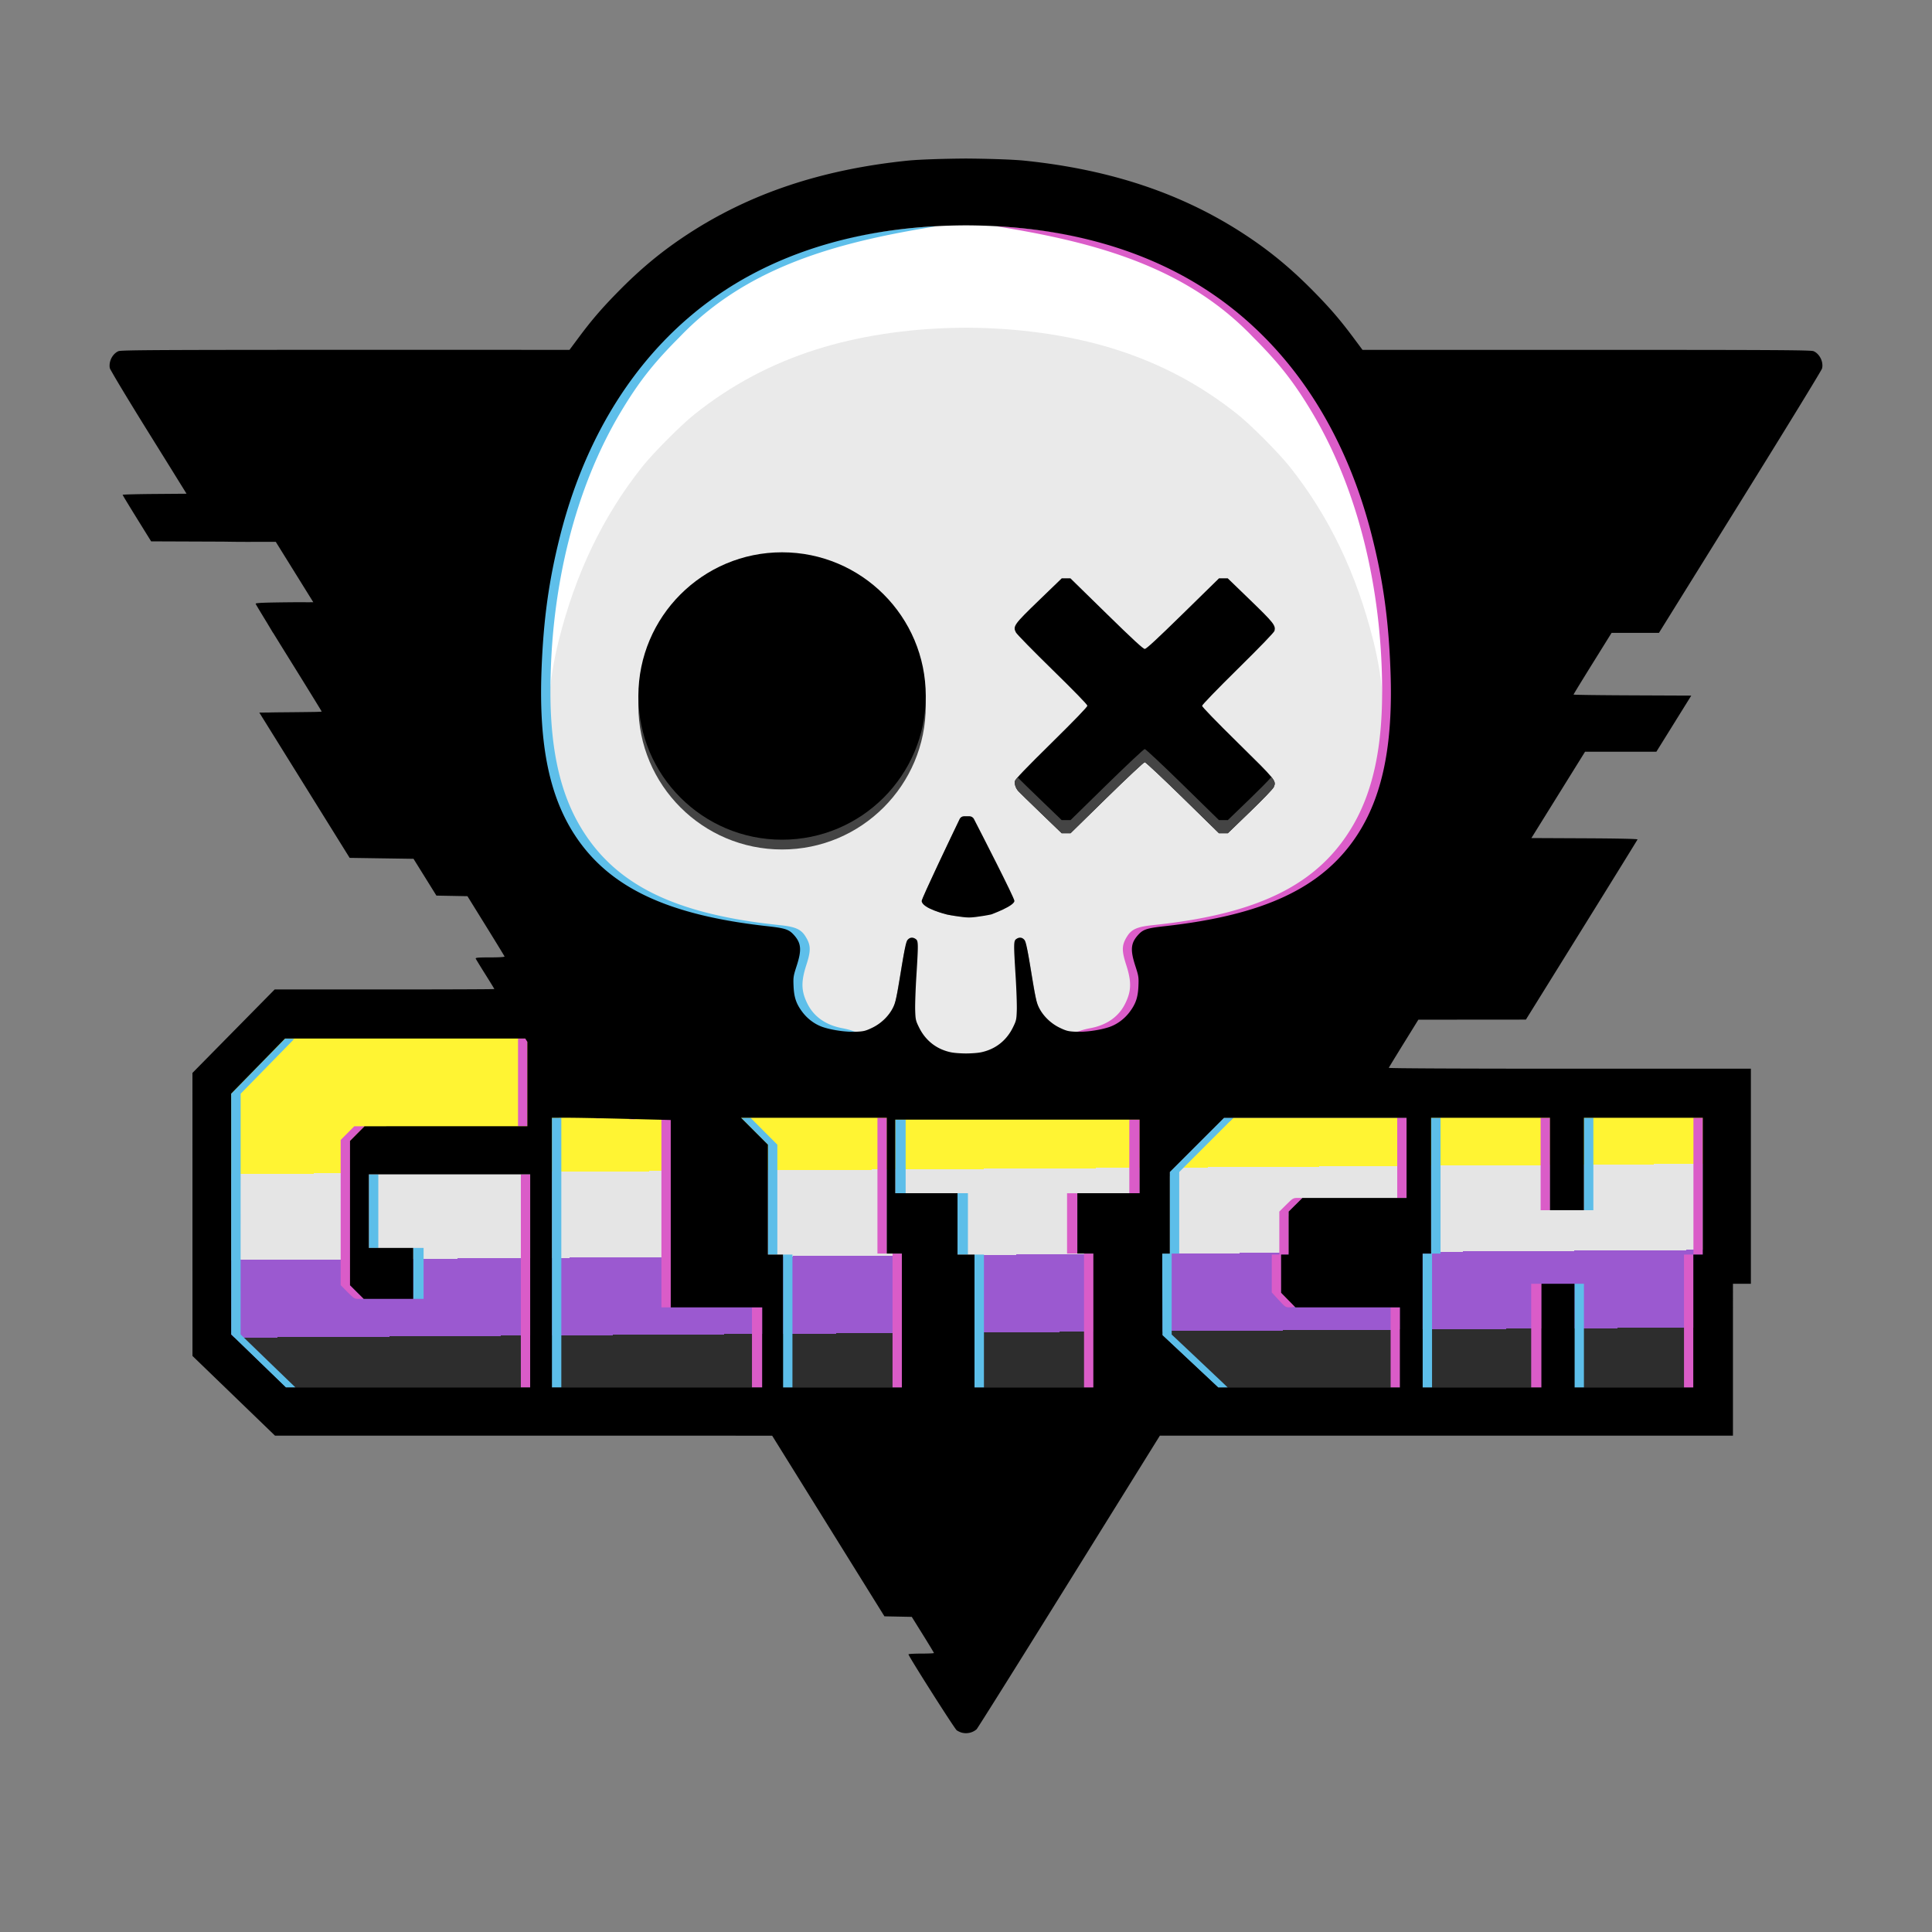 <svg xmlns="http://www.w3.org/2000/svg" xmlns:xlink="http://www.w3.org/1999/xlink" xml:space="preserve" width="1365.333" height="1365.333"><rect width="100%" height="100%" fill="#808080" stroke="none"/><defs><linearGradient id="a"><stop offset="0" stop-color="#fff433"/><stop offset=".18" stop-color="#fff433"/><stop offset=".18" stop-color="#e5e5e5"/><stop offset=".466" stop-color="#e5e5e5"/><stop offset=".466" stop-color="#9b59d0"/><stop offset=".724" stop-color="#9b59d0"/><stop offset=".724" stop-color="#2d2d2d"/><stop offset="1" stop-color="#2d2d2d"/></linearGradient><linearGradient xlink:href="#a" id="b" x1="663.22" x2="664.69" y1="787.998" y2="1000.49" gradientUnits="userSpaceOnUse"/></defs><path fill="#fff" d="M685.44 141.56a692 692 0 0 0-21.555.042c-9.2.165-17.534.543-24.54 1.265C496.644 157.58 398.27 251.157 369.599 398.2c-8.318 42.658-11.106 98.366-5.87 134.018 4.023 27.387 13.685 54.482 28.03 73.607 1.693 2.258 2.912 3.902 5.394 6.162 1.241 1.13 1.743 2.815 8.221 4.729 3.239.957 39.75 22.071 46.117 17.512s-21.614-31.39-21.369-34.573c.49-6.366-.775-7.473-1.346-9.008-.57-1.534-1.105-2.616-1.675-3.707-1.142-2.18-2.443-4.267-4.07-6.632-19.344-28.114-25.242-76.222-11.348-128.823 11.8-44.68 35.63-90.178 60.173-116.935 51.49-56.135 109.465-81.126 197.073-83.805C740.71 248.55 797.722 263.7 847.028 297c5.973 4.035 17.882 14.235 30.527 26.863 16.013 15.993 21.1 22.02 29.89 35.291 34.725 52.42 53.701 122.598 48.051 167.485-3.232 25.677-13.164 48.924-27.523 65.992-2.75 3.27-5.097 6.213-6.957 8.754-.93 1.27-1.686 2.298-2.68 4-.497.85-1.084 1.461-2.06 4.594-.489 1.566-1.852 3.668-.426 10.03.712 3.182-12.819 15.346-8.78 18.473 4.04 3.128 24.49-3.486 27.496-3.486 7.495 0 8.662-1.947 10.079-2.767a23 23 0 0 0 2.908-1.975c1.442-1.118 2.507-2.09 3.664-3.176 2.314-2.172 4.785-4.708 7.37-7.484 5.173-5.553 10.284-11.286 14.173-17.008 23.023-33.879 30.826-78.338 27.66-137.988-1.582-29.802-3.236-42.981-8.906-70.994-6.068-29.977-16.844-62.323-29.506-88.211-16.984-34.725-33.816-58.204-60.069-83.645-41.95-40.655-92.655-64.962-156.943-76.023-14.736-2.536-37.468-3.867-59.557-4.164"/><path fill="#eaeaea" d="M682.667 231.591q-4.186.01-8.366.107c-34.191.795-67.957 5.904-97.37 15.233-31.958 10.136-60.059 25.09-86.07 45.799-9.632 7.67-29.081 27.203-37.007 37.17-27.778 34.931-47.249 75.534-59.144 123.334-12.813 51.484-16.882 134.133 65.168 184.718 21.817 9.602 46.73 15.56 81.83 19.567 12.416 1.417 14.934 2.248 18.693 6.17 4.942 5.155-7.665 13.103-11.057 22.66-2.932 8.261-1.443 31.323.582 37.992 2.286 7.525 18.534-2.252 25.342 1.994 5.58 3.48 19.264 6.22 28.951 5.797 5.343-.234 6.736-.572 11.278-2.729 6.505-3.089 12.009-8.409 14.99-14.49 1.847-3.766 2.574-7.063 5.56-25.213 3.779-22.962 4.253-24.373 8.067-23.99 1.236.124-3.638 4.603-2.908 5.621 1.148 1.603 3.975 7.158 2.746 26.072-1.668 25.66-5.088 30.184-3.395 35.662 3.322 10.756 19.152 11.098 30.305 13.524 2.592.564 7.145.864 11.805.898 4.66-.034 9.213-.334 11.804-.898 11.154-2.426 25.391-4.848 28.713-15.604 1.692-5.478 2.946-11.036 1.278-36.697-1.23-18.914-2.358-15.354-1.21-16.957.73-1.018-3.269-11.497-2.033-11.62 3.814-.384 4.288 1.027 8.067 23.99 2.986 18.149 3.714 21.446 5.56 25.212 2.982 6.081 8.486 11.401 14.99 14.49 4.542 2.157 5.935 2.495 11.278 2.729 9.687.424 23.371-2.316 28.951-5.797 6.808-4.246 26.302.772 28.588-6.754 2.025-6.669.445-20.905-2.487-29.166-3.392-9.557-16.176-21.57-11.234-26.726 3.76-3.922 6.278-4.753 18.694-6.17 35.1-4.008 60.013-9.965 81.83-19.567 82.05-50.585 77.98-133.234 65.168-184.718-11.896-47.8-31.367-88.403-59.145-123.334-7.925-9.967-27.374-29.5-37.008-37.17-26.01-20.71-54.11-35.663-86.068-45.8-29.413-9.328-63.18-14.437-97.371-15.232q-4.18-.096-8.365-.107m0 345.998c1.636.064 3.206.466 3.898 1.158 1.621 1.622 26.832 54.959 26.832 56.766 0 3.292-1.803 5.194-6.957 7.34-2.747 1.143-7.33 2.67-10.186 3.392-3.984 1.008-6.402 1.237-13.587 1.108-7.186.13-9.604-.1-13.588-1.108-2.855-.722-7.439-2.249-10.186-3.392-5.154-2.146-6.957-4.048-6.957-7.34 0-1.807 25.211-55.144 26.832-56.766.692-.692 2.263-1.094 3.899-1.158"/><path fill="url(#b)" d="M1011.87 775.762a17.26 17.26 0 0 0-17.259 17.258v83.488a17.26 17.26 0 0 0-6.363 12.68v94.044a17.26 17.26 0 0 0 17.258 17.258h83.439a17.26 17.26 0 0 0 12.02-5.705 17.26 17.26 0 0 0 12.021 5.705h83.438a17.26 17.26 0 0 0 17.258-17.258V901.87a17.26 17.26 0 0 0 6.365-12.682V793.02a17.26 17.26 0 0 0-17.258-17.258h-83.44a17.26 17.26 0 0 0-12.02 5.703 17.26 17.26 0 0 0-12.02-5.703h-41.72zm-379.009 12.236a6.436 6.436 0 0 0-6.435 6.436v51.619a6.436 6.436 0 0 0 6.435 6.435h37.405v36.699a6.436 6.436 0 0 0 6.435 6.436h5.586v87.609a6.436 6.436 0 0 0 6.436 6.436h83.438a6.436 6.436 0 0 0 6.435-6.436v-94.044a6.436 6.436 0 0 0-6.436-6.436h-4.877v-30.263h37.405a6.436 6.436 0 0 0 6.435-6.436v-51.619a6.436 6.436 0 0 0-6.435-6.436h-85.915zm238.815 1.916-1.139 1.139-1.303 1.3h-3.373a.67.67 0 0 0-.47.196l-19.274 19.263-19.273 19.266a.67.67 0 0 0-.196.47v56.973h-4.99a.665.665 0 0 0-.666.667v56.98c0 .183.076.359.21.484l19.622 18.487 19.621 18.486a.67.67 0 0 0 .457.182l64.17.047 64.17.044a.665.665 0 0 0 .666-.666v-55.861c0-.368-.125-3.457-.493-3.456l-36.81-2.79-37.09 2.79-3.216-3.277-6.535-3.763v-27.021h4.283a.665.665 0 0 0 .666-.667v-29.744l4.56-4.595 4.559-4.594h73.652a.665.665 0 0 0 .666-.666V793.02a.665.665 0 0 0-.666-.666h-6.047l-.023-1.229v-1.21H877.147ZM524.34 776.008a17.013 17.013 0 0 0-12.041 29.027l9.36 9.38 4.388 4.397v70.376a17.01 17.01 0 0 0 10.605 15.294v78.75a17.013 17.013 0 0 0 17.012 17.012h83.44a17.013 17.013 0 0 0 17.011-17.012v-94.044a17.01 17.01 0 0 0-10.607-15.295V793.02a17.013 17.013 0 0 0-17.012-17.012h-51.078ZM203.072 728.87a8.13 8.13 0 0 0-5.738 2.368l-19.537 19.463-.002.002-19.535 19.463a8.13 8.13 0 0 0-2.39 5.76V944.41a8.13 8.13 0 0 0 2.415 5.783l19.5 19.27v.002l19.5 19.268a8.13 8.13 0 0 0 5.713 2.345l85.5.028 85.5.025a8.133 8.133 0 0 0 8.133-8.131V833a8.133 8.133 0 0 0-8.131-8.13H262a8.133 8.133 0 0 0-7.87 7.497v-19.736l3.614-3.87 3.393-3.63H372a8.133 8.133 0 0 0 8.13-8.131v-60a8.133 8.133 0 0 0-8.13-8.13h-84.465ZM254.2 883.796a8.13 8.13 0 0 0 7.8 7.334h21.87v21.739h-10.241c-7.965 0-12.492-.223-14.508-.604s-1.444-.15-2.924-1.54c-1.122-1.054-.812-.739-.828-.775s-.42-1.197-.678-4.295c-.315-3.8-.431-11.597-.492-21.86m136.123-105.52a15.806 15.806 0 0 0-15.804 15.805v189.506a15.806 15.806 0 0 0 15.804 15.805H537.4a15.806 15.806 0 0 0 15.805-15.805v-56.568a15.806 15.806 0 0 0-15.805-15.805h-47.834V795.91a15.806 15.806 0 0 0-14.474-15.748l-10.819-.914h-.002c-8.008-.677-25.799-.973-43.048-.973z"/><path fill="#db5dc9" d="M704.148 159.875c61.556 3.292 115.035 19.36 156.811 49.156 76.195 54.343 118.713 145.779 123.1 264.72 1.935 52.475-5.665 89.262-24.178 117.013-24.467 36.677-65.443 56.033-134.966 63.925v.055l-.934.106c-12.884 1.435-15.656 2.343-18.908 6.2-1.706 2.024-2.817 3.975-3.358 6.19a13.6 13.6 0 0 0-.351 2.317c-.216 3.238.57 7.145 2.306 12.515 1.997 6.177 2.42 8.463 2.42 13.092 0 14.239-8.555 26.573-21.53 31.037-6.116 2.104-16.718 3.554-23.722 3.244l-.908-.04-.117-.3c.403.02.74.019 1.035.002 2.075-.116 2.208-1.073 9.908-2.542 11.406-2.177 19.782-8.069 24.293-17.086a45 45 0 0 0 1.496-3.295c.863-2.139 1.457-4.182 1.784-6.258.817-5.19-.03-10.583-2.483-18.166-1.237-3.826-1.99-6.751-2.24-9.24-.125-1.245-.123-2.38.006-3.465s.384-2.118.771-3.158c.516-1.388 1.264-2.788 2.248-4.338 3.087-4.861 7.176-6.647 17.723-7.735 74.82-7.72 117.15-28.67 141.49-70.027 14.17-24.075 20.893-54.598 20.903-94.883.018-74.244-17.704-144.536-49.985-198.25-12.615-20.99-22.927-34.096-41.29-52.476-45.338-47.455-105.46-65.137-168.927-76.182z"/><path d="M683.191 576.834h-2.034c-1.132 0-2.445.8-2.933 1.82-4.736 9.902-26.886 56.333-26.886 58.004 0 5.26 17.74 9.587 17.74 9.587s10.455 2.142 15.682 2.142 15.682-2.142 15.682-2.142 16.44-5.956 16.44-9.587c0-2.206-23.63-48.216-28.67-58.004-.517-1.006-1.855-1.82-2.986-1.82zm67.128-168.127-16.026 15.48c-17.709 17.107-18.614 18.365-16.362 22.76.64 1.25 12.261 13.12 25.826 26.378 15.078 14.74 24.674 24.608 24.693 25.394.02.83-9 10.182-25.362 26.293-17.918 17.643-25.518 25.562-25.81 26.89-.494 2.247.522 5.204 2.533 7.38.804.871 7.993 7.877 15.975 15.57l14.511 13.986h6.251l25.639-25.112c14.102-13.81 26.161-25.111 26.798-25.111s12.698 11.3 26.8 25.111l25.642 25.112h6.262l15.789-15.234c9.11-8.79 16.168-16.138 16.683-17.37 1.876-4.483 1.757-4.628-25.296-31.242-14.979-14.736-25.356-25.445-25.356-26.167 0-.72 10.406-11.485 25.372-26.245 15.983-15.763 25.533-25.668 25.81-26.77.946-3.767-.591-5.72-17.023-21.61l-16.02-15.493h-6.18l-25.47 24.942c-18.574 18.192-25.884 24.945-27.007 24.945-1.122 0-8.445-6.758-27.026-24.945l-25.486-24.942h-3.08z"/><path fill="#da5cc8" d="M368.081 905.248v-75.333h6.667V980.58h-6.667zm163.334 47v-28.333h7.333v56.666h-7.333zm99.333-19v-47.333h6.667v94.666h-6.667zm135.333 0v-47.333h6.667v94.666h-6.667zm216.667 19v-28.333h6.667v56.666h-6.667zm99.333-8.333v-36.667h7.334v73.333h-7.334zm108-10.334v-47h6.667v-96.666h6.667v96.666h-6.667v94h-6.667zm-722.666-76v-66.333h6.666v132.667h-6.666zM903.58 918.62l-4.833-5.26v-26.78h5.333v-30.366l4.85-4.817c4.707-4.676 4.945-4.817 8.15-4.817h3.3l-4.816 4.85-4.817 4.848v30.302h-5.333v27.036l4.666 4.63c2.567 2.548 4.583 4.8 4.81 5.03.199.204-1.568.63-3.31.62-3.095-.016-3.276-.136-8-5.278m-658.016-5.553-4.817-4.85V805.614l4.817-4.85 4.816-4.848h7.336l-5.151 5.181-5.151 5.181v101.94l4.816 4.849 4.817 4.849h-3.333c-3.253 0-3.45-.117-8.15-4.85m374.516-75.151v-48h6.667v96h-6.667zm134 26.666v-21.333h7.334v42.667h-7.334zm334.667-42v-32.666h6.667v65.333h-6.667zm-101.333-4.333v-28.333h6.666v56.666h-6.666zm-189.334-1v-26h7.334v52h-7.334zm-432-52.333v-31h6.667v62h-6.667zm78.834 25.855c1.008-.152 2.658-.152 3.666 0 1.009.153.184.278-1.833.278s-2.842-.125-1.833-.278m-24-.666c1.008-.153 2.658-.153 3.666 0s.184.278-1.833.278-2.842-.125-1.833-.278"/><path fill="#5dbee9" d="m182.712 961.839-19.361-18.743V772.9l19.167-19.556 19.166-19.556 3.105.23 3.104.23-18.908 19.333-18.91 19.334-.028 85.041-.03 85.042 6.5 6.31c3.576 3.47 12.319 11.926 19.43 18.791l12.929 12.482h-6.802zm207.306-76.591v-95.333h6.666V980.58h-6.666zM553.35 933.58v-47h6.667v94h-6.667zm135.333 0v-47h6.667v94h-6.667zm152.52 28.5-19.74-18.5-.056-28.833-.057-28.833h5.333v-57.676l19.17-19.162 19.172-19.162h6.649l-19.162 19.17-19.162 19.171v57.659h-5.334v57.182l16.834 15.853c9.258 8.718 18.179 17.152 19.824 18.742l2.991 2.89h-6.723zm164.147-28.833v-47.333h6v-96h6.667v96h-6v94.666h-6.667zm107.333 10.667v-36.667h6.667v73.333h-6.667zm-820.666-44v-18h7.333v36h-7.333zm250.666-52.159V808.93l-9.491-9.508-9.492-9.508h6.667l9.492 9.508 9.49 9.508v77.65h-6.666zm134 17.159v-21.667h7.334v43.333h-7.334zm-416-9v-26h6.667v52h-6.667zm858.667-33.334v-32.666h6.667v65.333h-6.667zm-486.667-5.333v-26h7.334v52h-7.334z"/><circle cx="552.684" cy="498.772" r="101.55" fill="#444"/><circle cx="552.684" cy="491.859" r="101.55"/><path fill="#444" d="M808.985 529.347c-.637 0-12.696 11.3-26.798 25.112l-25.64 25.111h-6.249l-14.512-13.984c-7.982-7.693-15.17-14.7-15.974-15.57q-.324-.35-.612-.723c-1.222 1.4-1.842 2.25-1.922 2.611-.493 2.246.523 5.202 2.534 7.379.804.87 7.992 7.878 15.974 15.57l14.512 13.985h6.25l25.639-25.112c14.102-13.811 26.161-25.111 26.798-25.111s12.699 11.3 26.801 25.111l25.64 25.112h6.264l15.787-15.233c9.112-8.79 16.169-16.139 16.684-17.37.923-2.208 1.364-3.362-1.654-7.142-2.677 3.033-8.292 8.744-15.03 15.245L867.69 579.57h-6.263l-25.64-25.111c-14.103-13.812-26.165-25.112-26.802-25.112"/><path fill="#5ebfea" d="M661.584 159.875c-61.556 3.292-115.035 19.36-156.81 49.156-76.196 54.343-118.714 145.779-123.1 264.72-1.936 52.475 5.664 89.262 24.177 117.013 24.467 36.677 65.443 56.033 134.966 63.925v.055l.934.106c12.884 1.435 15.656 2.343 18.908 6.2 1.706 2.024 2.817 3.975 3.358 6.19.184.76.301 1.536.351 2.317.216 3.238-.57 7.145-2.306 12.515-1.997 6.177-2.42 8.463-2.42 13.092 0 14.239 8.555 26.573 21.53 31.037 6.116 2.104 16.718 3.554 23.722 3.244l.908-.04.117-.3c-.403.02-.74.019-1.035.002-2.075-.116-2.208-1.073-9.908-2.542-11.406-2.177-19.782-8.069-24.293-17.086a45 45 0 0 1-1.496-3.295c-.863-2.139-1.457-4.182-1.784-6.258-.817-5.19.03-10.583 2.483-18.166 1.237-3.826 1.99-6.751 2.24-9.24.125-1.245.123-2.38-.006-3.465a13.5 13.5 0 0 0-.77-3.158c-.517-1.388-1.265-2.788-2.249-4.338-3.087-4.861-7.176-6.647-17.723-7.735-74.82-7.72-117.15-28.67-141.49-70.027-14.17-24.075-20.893-54.598-20.903-94.883-.018-74.244 17.704-144.536 49.985-198.25 12.615-20.99 22.927-34.096 41.29-52.476 45.339-47.455 105.461-65.137 168.927-76.182z"/><path d="M682.66 112.039c-16.165.122-33.255.666-41.346 1.5-60.916 6.277-111.553 23.26-155.668 52.209-17.972 11.793-32.97 24.209-49.035 40.59-11.562 11.79-18.462 19.824-27.83 32.408l-6.328 8.5h-34.1v-.04l-26.322.005-99.213.014c-110.198.014-146.033.122-155.89.609-1.947.095-2.887.205-3.19.332-3.68 1.537-6.318 6.018-6.297 10.13v.034a8.6 8.6 0 0 0 .147 1.703v.002a1 1 0 0 0 .029.1q.017.045.041.102l.018.044.002.004q.02.093.044.184c.045.168.49.976 1.295 2.361l.01.018c3.612 6.443 13.654 23.035 25.91 42.75l15.815 25.437.146.237.026.04c3.523 5.692 7.17 11.576 10.912 17.6l-21.156.164-1.413.012c-12.427.096-22.595.365-22.595.596s4.532 7.724 10.07 16.652l10.068 16.235 44.043.171 6.881.028h.024c3.81.062 9.641.162 16.257.162l20.88-.02 13.257 21.334 13.256 21.334-3.42.03c-3.18-.013-8.255-.042-13.82.017-16.804.178-22.81.413-23.414.914v.006c0 .007 0 .02.01.033l-.041.028q-.052.042-.051.088c0 .219 3.616 6.21 8.184 13.693.488.8.339.59.865 1.45.08.131.053.09.135.224 1.78 2.975 3.107 5.183 3.107 5.183h.074c3.275 5.322 7.011 11.36 10.969 17.723 12.834 20.632 23.334 37.682 23.334 37.887 0 .08-1.543.168-4.156.25-.476.015-1.578.02-2.121.035-5.865.096-14.719.182-24.137.262-2.646.022-5.074.07-7.113.125l-6.153.049-.394.004h-.004l31.916 51.332 31.916 51.334 22.568.334 22.568.332 8.092 13 8.09 13 10.963.203 10.965.203 13 20.982c7.15 11.54 13.098 21.275 13.22 21.631.137.401-3.759.649-10.236.649-8.095 0-10.39.187-10.14.832q.028.074.152.296a.5.5 0 0 0-.143-.023h-.002v.008l.002.002a.8.8 0 0 0 .153.092l.052.033c.773 1.373 3.46 5.76 6.524 10.63 3.529 5.614 6.418 10.338 6.418 10.5 0 .164-34.926.296-77.613.296h-77.61l-29.057 29.49-29.054 29.49.01 100.01.01 100.01 29.158 28.162 29.16 28.16 175.668.01 175.666.01 39.672 63.83 39.674 63.83 9.66.192 9.66.191 7.834 12.574c4.31 6.916 7.834 12.757 7.834 12.977s-4.05.4-9 .4c-4.853 0-8.842.225-8.996.502l-.004.01v.01c0 1.298 32.531 52.517 34.082 53.66.961.71 2.761 1.517 4 1.795l-.006-.01c3.582.804 7.374-.13 10.072-2.482.635-.554 30.036-47.466 65.334-104.246l64.178-103.24h405V907.246h12.668v-152h-128.057c-78.4 0-127.968-.24-127.832-.617.078-.22 2.076-3.53 5.006-8.31h.006c1.62-2.645 3.525-5.74 5.549-9.01l10.334-16.704 38-.03 38-.032 39.334-63.336c21.634-34.835 39.43-63.625 39.552-63.977.138-.402-13.73-.704-37.388-.812l-37.612-.172 18.955-30.5 18.955-30.5h50.4l12.335-19.834 12.334-19.832-41.6-.174c-22.879-.094-41.597-.344-41.597-.556s6.046-10.11 13.439-21.995l13.44-21.609h33.472l57.293-92.166c31.511-50.692 57.586-93.267 57.945-94.611 1.222-4.571-1.671-10.488-6.015-12.303-1.848-.772-27.474-.92-160.457-.92H962.873l-6.328-8.5c-9.368-12.584-16.268-20.618-27.83-32.408-16.064-16.381-31.064-28.797-49.036-40.59-44.115-28.948-94.751-45.932-155.667-52.209-8.091-.833-25.181-1.378-41.346-1.5zm0 47.219c56.402.21 105.897 11.204 148.018 32.886 68.656 35.34 117.129 100.53 138.877 186.772 7.967 31.589 11.767 59.213 13.093 95.17 1.936 52.473-5.667 89.26-24.18 117.012-24.264 36.374-65.322 55.628-135.232 63.417-13.046 1.454-15.528 2.294-19.203 6.479-4.954 5.642-5.331 10.415-1.709 21.592 2.339 7.22 2.465 8.048 2.193 14.33-.35 8.062-1.93 12.627-6.404 18.502-3.678 4.828-8.922 8.627-14.435 10.457-5.325 1.766-12.969 3.023-19.29 3.258h-3.966c-5.381-.235-6.756-.568-11.336-2.743-6.5-3.087-12.085-8.545-15.008-14.67-1.726-3.615-2.551-7.44-5.441-25.2-2.826-17.362-3.646-21.194-4.8-22.438-1.626-1.755-3.602-1.916-5.677-.463-1.85 1.296-1.879 3.115-.424 26.389.581 9.299.952 20.079.826 23.955-.215 6.594-.393 7.378-2.767 12.181a36 36 0 0 1-1.655 2.989h-.002a33 33 0 0 1-3.968 5.205c-4.405 4.702-10.083 7.873-16.744 9.285-2.424.514-6.504.799-10.782.857-4.267-.06-8.332-.345-10.75-.857-9.999-2.12-17.785-8.203-22.369-17.479-2.374-4.803-2.552-5.587-2.767-12.181-.126-3.876.245-14.656.826-23.955 1.455-23.274 1.426-25.093-.424-26.389-2.075-1.453-4.05-1.292-5.678.463-1.153 1.244-1.973 5.076-4.799 22.437-2.89 17.76-3.715 21.586-5.441 25.202-2.923 6.124-8.508 11.582-15.008 14.67-4.58 2.174-5.955 2.507-11.336 2.742-1.009.044-2.124.027-3.252 0h-.715c-6.32-.235-13.964-1.492-19.289-3.258-5.513-1.83-10.757-5.63-14.435-10.457-4.474-5.875-6.055-10.44-6.405-18.502-.272-6.282-.145-7.11 2.194-14.33 3.622-11.177 3.245-15.95-1.71-21.592-3.674-4.185-6.156-5.025-19.202-6.479-69.91-7.79-110.968-27.043-135.233-63.417-18.512-27.751-26.115-64.54-24.18-117.012 1.327-35.957 5.127-63.581 13.094-95.17 21.748-86.242 70.221-151.432 138.877-186.772 42.12-21.682 91.616-32.676 148.018-32.886M201.455 733.916H371.22l1.455 2.351v59.649H257.644l-5.15 5.182-5.15 5.18V908.28l4.847 4.818 4.85 4.817h34.969v-36h-31.334v-52h114v150.666H202.064l-19.361-18.742-19.361-18.742V772.91l19.056-19.498zm199.389 55.986c5.958-.008 24.858.351 42 .795l31.166.809v132.41h64.666v56.664H390.01V789.916Zm122.851.014h102.98v96h10.669v94.666h-84v-94h-10.666v-77.65l-9.493-9.508zm341.322 0H994.01v56.666h-73.637l-4.848 4.816-4.85 4.817v30.367h-5.333l.013 13.5.01 13.5 5.07 5.166 5.073 5.168h73.836v56.666H860.936l-19.739-18.5-19.74-18.5-.057-28.834-.056-28.832h5.332V828.24l19.172-19.162zm146.327 0h84v65.332h24v-65.332h84v96.666h-6.668v94h-84v-73.334h-23.332v73.334h-84v-94.666h6zm-378.666 1.332h172.666v52h-44v42.668h11.332v47.332l.002 47.334h-84v-94h-12v-43.334h-44z"/></svg>